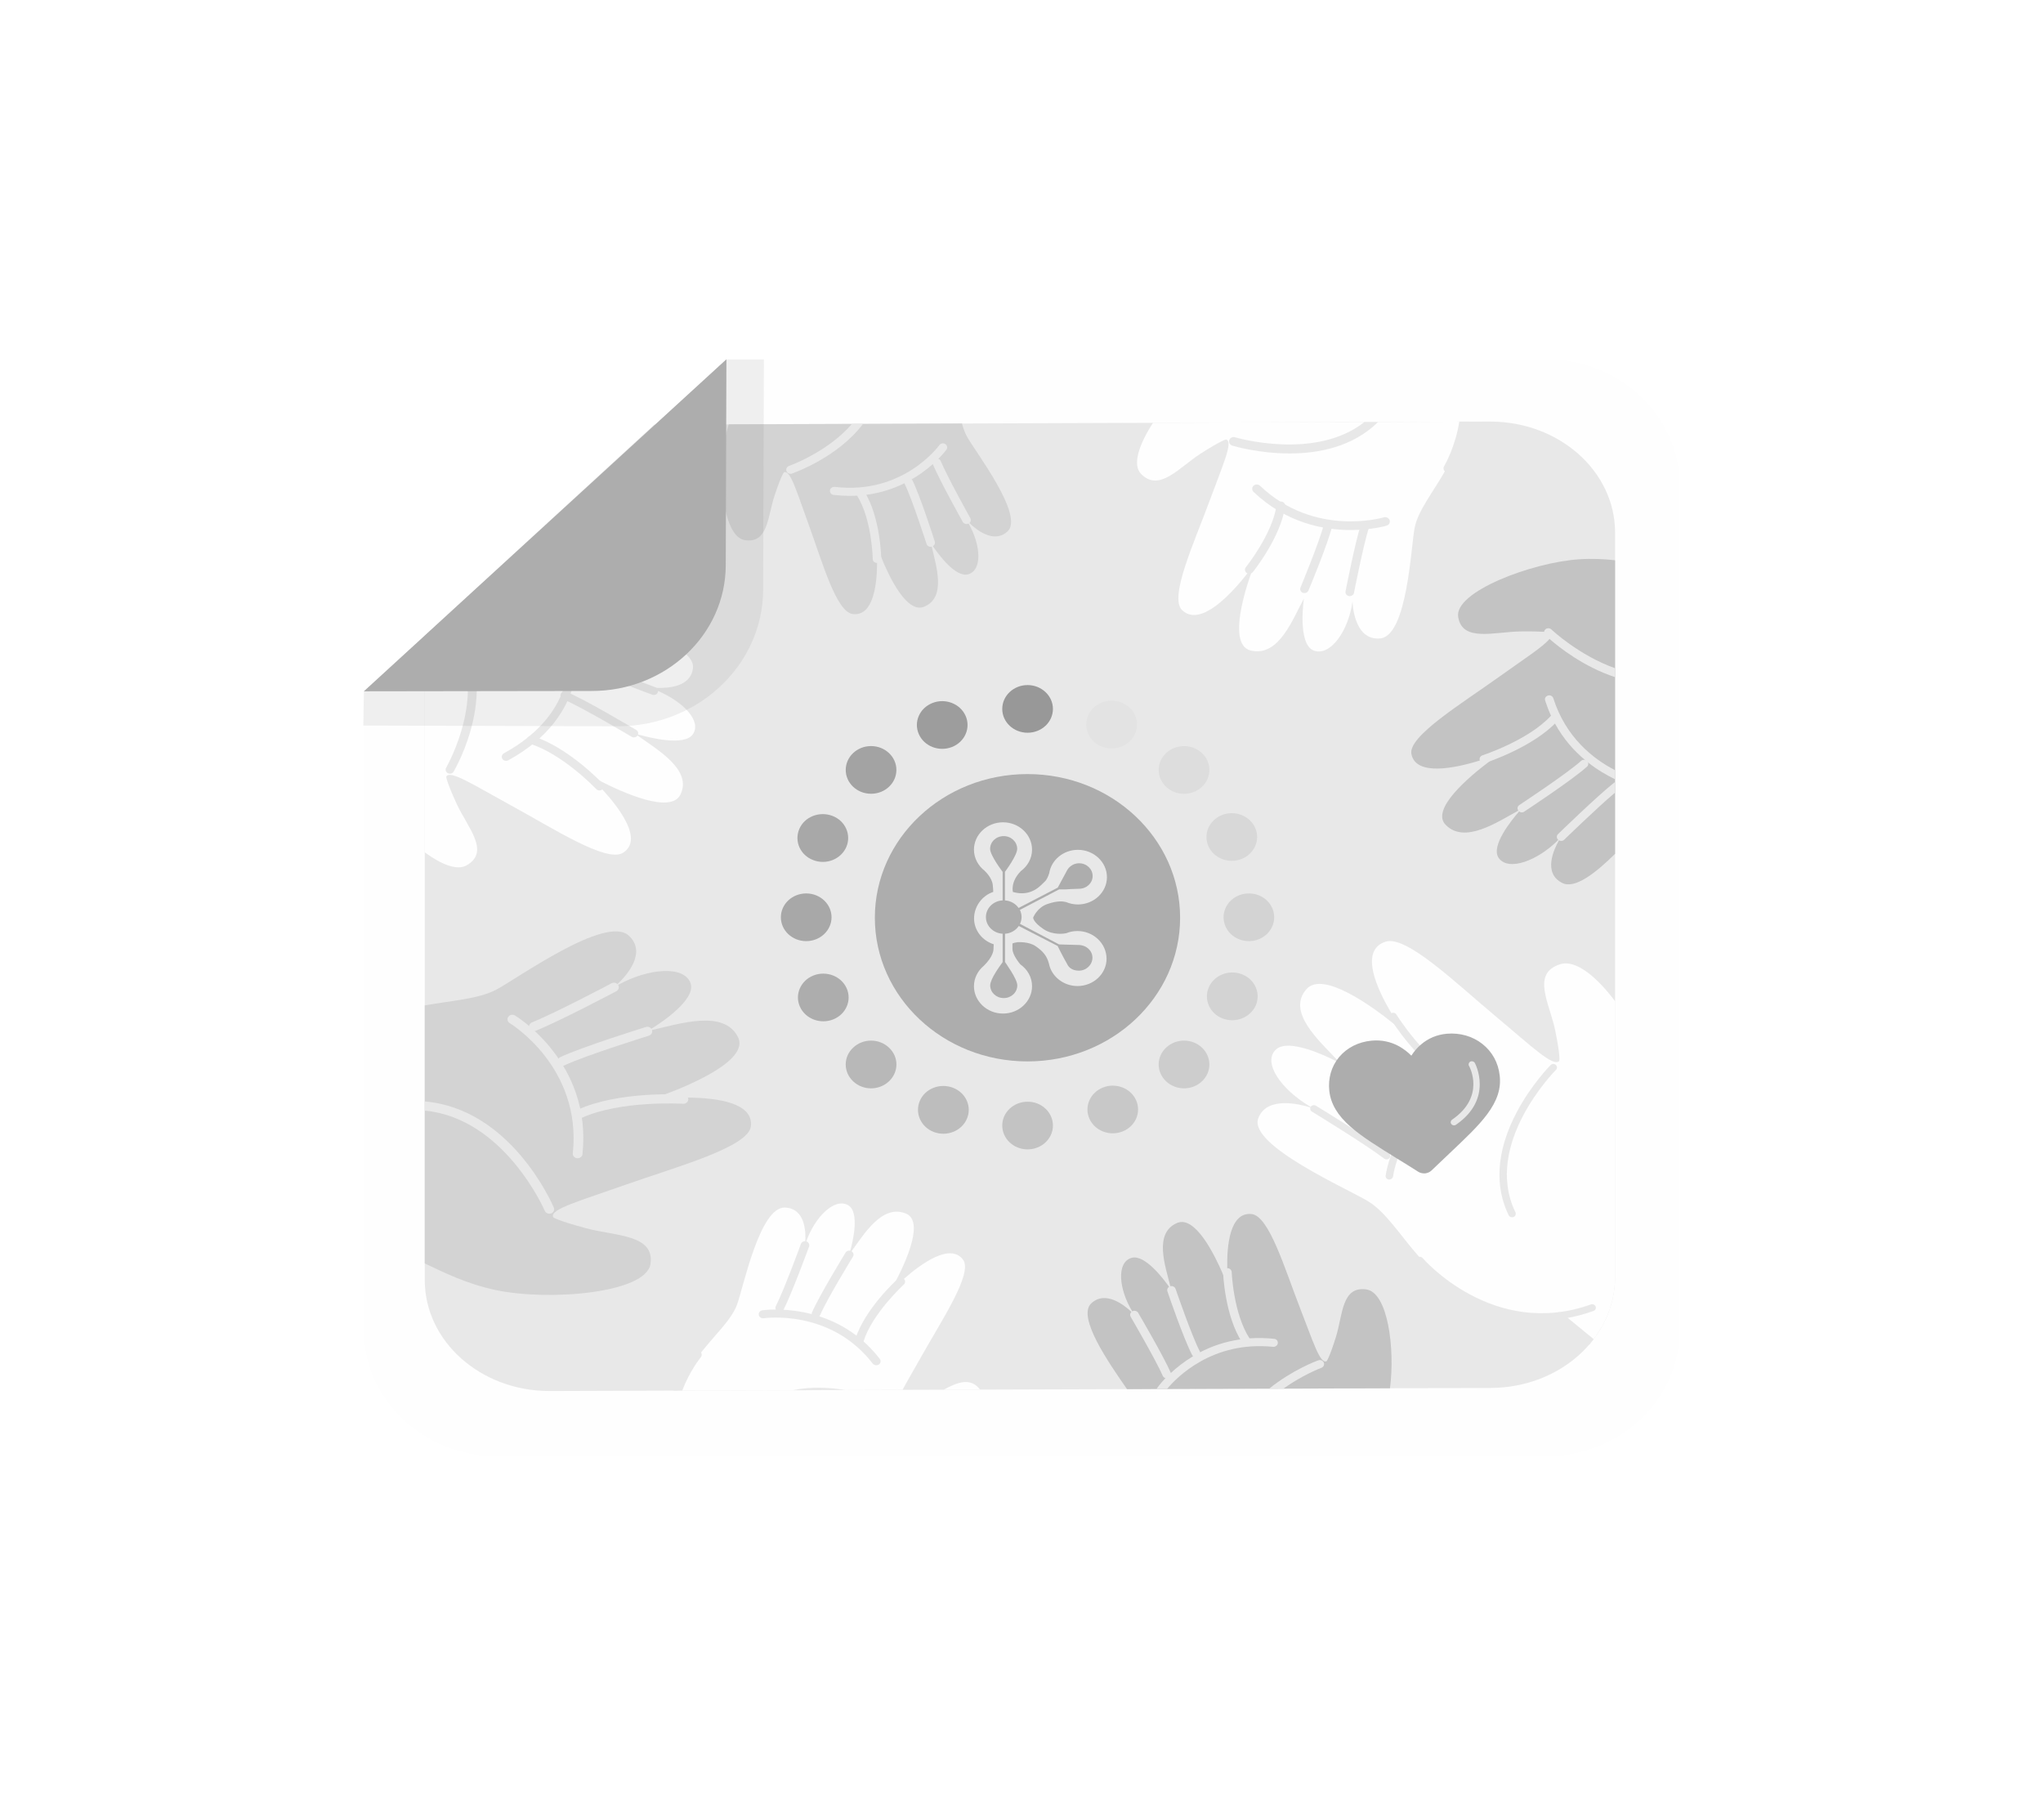 <svg width="55" height="49" viewBox="0 0 55 49" fill="none" xmlns="http://www.w3.org/2000/svg">
<g filter="url(#filter0_d_1034_1995)">
<path d="M19.556 5.734L9.796 14.672V31.873C9.796 33.747 11.41 35.266 13.401 35.266H41.614C43.605 35.266 45.219 33.747 45.219 31.873V9.127C45.219 7.253 43.605 5.734 41.614 5.734H19.556Z" fill="#FEFEFE"/>
<path d="M43.48 10.399V30.438C43.48 32.088 41.976 33.425 40.12 33.425L14.792 33.508C12.938 33.508 11.435 32.17 11.435 30.52V13.173L17.612 7.493L31.041 7.444L36.731 7.423H37.098L39.286 7.413H39.526L40.12 7.411C41.976 7.411 43.48 8.749 43.48 10.399Z" fill="#E8E8E8"/>
<path d="M18.654 15.826C18.429 16.16 17.48 15.92 17.177 15.833C17.12 15.816 17.085 15.805 17.085 15.805C17.11 15.824 17.135 15.842 17.162 15.861C17.689 16.24 18.651 16.787 18.316 17.455C18.056 17.977 16.782 17.406 16.148 17.081C15.948 16.978 15.813 16.9 15.791 16.889C15.818 16.914 16.001 17.079 16.215 17.312C16.69 17.831 17.325 18.677 16.768 19.021C16.323 19.293 14.877 18.353 13.738 17.733C12.743 17.189 12.114 16.78 12.014 16.968C12.014 16.968 12.002 17.065 12.294 17.7C12.586 18.337 13.206 18.983 12.566 19.355C12.306 19.505 11.884 19.336 11.435 19.007V13.452L13.805 11.244C13.867 11.289 13.932 11.336 13.997 11.383C14.602 11.822 15.086 12.361 15.601 12.556C16.113 12.749 18.723 13.32 18.656 14.037C18.608 14.538 18.026 14.592 17.679 14.58C17.552 14.575 17.454 14.561 17.43 14.559C17.529 14.589 17.627 14.625 17.719 14.665C18.404 14.961 18.893 15.476 18.654 15.826Z" fill="#FEFEFE"/>
<path d="M12.111 16.89C12.091 16.89 12.074 16.885 12.057 16.875C12.002 16.847 11.979 16.781 12.012 16.727C12.024 16.706 13.266 14.541 12.094 13.041C12.057 12.992 12.067 12.924 12.119 12.888C12.171 12.853 12.244 12.863 12.281 12.912C13.54 14.525 12.269 16.739 12.214 16.831C12.194 16.871 12.154 16.89 12.111 16.89Z" fill="#E8E8E8"/>
<path d="M16.138 17.34C16.106 17.34 16.076 17.329 16.051 17.303C16.041 17.294 15.157 16.363 14.265 16.083C14.205 16.064 14.172 16.003 14.192 15.944C14.212 15.885 14.277 15.857 14.34 15.876C15.289 16.174 16.188 17.117 16.226 17.157C16.268 17.202 16.263 17.27 16.216 17.31C16.193 17.331 16.166 17.34 16.138 17.34Z" fill="#E8E8E8"/>
<path d="M17.065 15.912C17.045 15.912 17.023 15.907 17.003 15.895C16.99 15.888 15.654 15.091 15.157 14.884C15.099 14.861 15.072 14.795 15.097 14.741C15.122 14.687 15.192 14.661 15.249 14.684C15.764 14.898 17.07 15.679 17.127 15.712C17.182 15.745 17.197 15.81 17.162 15.862C17.142 15.893 17.105 15.912 17.065 15.912Z" fill="#E8E8E8"/>
<path d="M17.605 14.771C17.59 14.771 17.577 14.769 17.562 14.764C17.505 14.743 16.116 14.231 15.576 13.965C15.519 13.937 15.499 13.871 15.526 13.819C15.556 13.765 15.626 13.746 15.681 13.772C16.211 14.033 17.63 14.555 17.642 14.562C17.702 14.583 17.73 14.647 17.707 14.703C17.695 14.745 17.649 14.771 17.605 14.771Z" fill="#E8E8E8"/>
<path d="M43.48 11.144V19.046C42.96 19.563 42.398 20 42.061 19.833C41.529 19.57 41.834 18.923 41.969 18.683C41.996 18.639 42.016 18.608 42.024 18.596C41.999 18.622 41.974 18.646 41.951 18.672C41.399 19.229 40.617 19.525 40.35 19.163C40.115 18.843 40.702 18.129 40.897 17.905C40.937 17.863 40.96 17.837 40.96 17.837C40.932 17.851 40.905 17.865 40.875 17.884C40.313 18.188 39.428 18.796 38.916 18.263C38.517 17.847 39.531 16.986 40.083 16.57C40.255 16.438 40.38 16.354 40.405 16.335C40.37 16.349 40.143 16.441 39.841 16.535C39.166 16.742 38.117 16.963 37.997 16.361C37.902 15.884 39.346 15.007 40.37 14.273C41.035 13.798 41.552 13.465 41.714 13.262C41.771 13.192 41.786 13.138 41.749 13.098C41.749 13.098 41.721 13.084 41.569 13.07C41.452 13.063 41.257 13.056 40.942 13.06C40.223 13.07 39.368 13.354 39.256 12.672C39.141 11.991 41.249 11.201 42.511 11.118C42.865 11.095 43.188 11.111 43.48 11.144Z" fill="#C3C3C3"/>
<path d="M43.48 14.051V14.291C42.633 14.011 41.971 13.487 41.714 13.261C41.649 13.207 41.609 13.17 41.599 13.16C41.574 13.134 41.564 13.102 41.569 13.069C41.572 13.045 41.584 13.022 41.602 13.005C41.649 12.963 41.721 12.965 41.767 13.008C41.776 13.017 42.496 13.699 43.48 14.051Z" fill="#E8E8E8"/>
<path d="M43.48 16.796V17.04C43.253 16.93 43.001 16.784 42.754 16.589V16.586C42.726 16.567 42.699 16.546 42.671 16.52C42.374 16.274 42.087 15.952 41.862 15.54C41.824 15.474 41.789 15.404 41.757 15.333C41.697 15.204 41.644 15.065 41.597 14.92C41.577 14.863 41.612 14.802 41.674 14.786C41.734 14.767 41.799 14.8 41.817 14.858C42.151 15.909 42.883 16.488 43.48 16.796Z" fill="#E8E8E8"/>
<path d="M39.948 16.607C39.901 16.607 39.856 16.579 39.838 16.534C39.818 16.478 39.848 16.416 39.911 16.395C39.923 16.391 41.145 15.989 41.747 15.337C41.789 15.293 41.861 15.288 41.909 15.328C41.956 15.368 41.961 15.436 41.919 15.481C41.277 16.174 40.035 16.583 39.983 16.6C39.973 16.607 39.961 16.607 39.948 16.607Z" fill="#E8E8E8"/>
<path d="M40.97 17.931C40.933 17.931 40.898 17.914 40.875 17.884C40.838 17.834 40.85 17.766 40.903 17.733C40.915 17.724 42.179 16.892 42.564 16.546C42.611 16.504 42.684 16.506 42.726 16.551C42.771 16.595 42.769 16.663 42.721 16.703C42.324 17.061 41.085 17.877 41.032 17.912C41.015 17.926 40.993 17.931 40.97 17.931Z" fill="#E8E8E8"/>
<path d="M43.48 17.117V17.399C42.993 17.808 42.121 18.657 42.111 18.666C42.089 18.69 42.059 18.699 42.027 18.699C42.007 18.699 41.987 18.695 41.969 18.683C41.962 18.68 41.957 18.678 41.952 18.671C41.949 18.671 41.949 18.671 41.947 18.669C41.902 18.629 41.899 18.558 41.944 18.516C41.987 18.474 42.998 17.491 43.455 17.131C43.463 17.127 43.47 17.122 43.48 17.117Z" fill="#E8E8E8"/>
<path d="M20.215 26.38C20.15 26.942 18.236 27.464 16.84 27.955C15.621 28.388 14.789 28.613 14.892 28.83C14.892 28.83 14.974 28.91 15.776 29.126C16.578 29.34 17.627 29.293 17.512 30.085C17.397 30.877 14.774 31.093 13.345 30.79C12.546 30.619 11.942 30.313 11.435 30.073V23.127C12.166 22.997 12.876 22.955 13.355 22.706C13.905 22.421 16.31 20.679 16.927 21.248C17.427 21.709 16.858 22.334 16.62 22.558C16.58 22.598 16.548 22.623 16.535 22.635C16.57 22.614 16.603 22.595 16.638 22.576C17.45 22.127 18.424 22.043 18.591 22.532C18.741 22.96 17.832 23.573 17.537 23.756C17.482 23.794 17.447 23.813 17.447 23.813C17.482 23.806 17.517 23.799 17.554 23.789C18.286 23.627 19.488 23.225 19.867 23.98C20.175 24.584 18.646 25.245 17.907 25.52C17.677 25.607 17.524 25.656 17.524 25.656C17.524 25.656 17.982 25.602 18.521 25.609C19.315 25.616 20.287 25.752 20.215 26.38Z" fill="#D3D3D3"/>
<path d="M14.837 28.728C14.822 28.733 14.804 28.735 14.789 28.735C14.737 28.735 14.689 28.707 14.667 28.66C14.657 28.632 13.58 26.166 11.435 25.959V25.712C13.753 25.914 14.862 28.458 14.909 28.568C14.937 28.629 14.904 28.702 14.837 28.728Z" fill="#E8E8E8"/>
<path d="M15.551 27.242C15.546 27.242 15.544 27.242 15.539 27.242C15.466 27.235 15.414 27.176 15.421 27.108C15.666 24.788 13.743 23.617 13.723 23.605C13.663 23.57 13.643 23.492 13.683 23.436C13.72 23.38 13.8 23.361 13.863 23.398C13.883 23.41 15.944 24.656 15.681 27.132C15.674 27.195 15.616 27.242 15.551 27.242Z" fill="#E8E8E8"/>
<path d="M15.601 26.172C15.554 26.172 15.506 26.146 15.484 26.104C15.451 26.043 15.479 25.97 15.544 25.94C16.665 25.425 18.339 25.526 18.409 25.531C18.481 25.535 18.534 25.594 18.529 25.662C18.524 25.73 18.459 25.78 18.389 25.775C18.371 25.775 16.713 25.674 15.654 26.158C15.641 26.168 15.621 26.172 15.601 26.172Z" fill="#E8E8E8"/>
<path d="M15.144 24.753C15.097 24.753 15.052 24.73 15.027 24.685C14.994 24.624 15.019 24.551 15.084 24.52C15.651 24.25 17.317 23.73 17.387 23.709C17.455 23.688 17.53 23.723 17.552 23.787C17.575 23.85 17.537 23.921 17.47 23.942C17.452 23.947 15.754 24.476 15.202 24.739C15.184 24.748 15.164 24.753 15.144 24.753Z" fill="#E8E8E8"/>
<path d="M14.372 23.819C14.322 23.819 14.272 23.791 14.252 23.744C14.225 23.683 14.255 23.61 14.322 23.584C14.944 23.335 16.451 22.541 16.465 22.531C16.528 22.498 16.608 22.519 16.643 22.578C16.678 22.637 16.655 22.712 16.593 22.745C16.53 22.778 15.059 23.554 14.425 23.81C14.407 23.817 14.39 23.819 14.372 23.819Z" fill="#E8E8E8"/>
<path d="M24.814 32.561C24.609 32.927 24.424 33.238 24.297 33.477L22.753 33.482L21.344 33.487L18.367 33.496H18.242C18.359 33.195 18.541 32.901 18.789 32.575C18.814 32.542 18.841 32.507 18.871 32.474C19.246 31.996 19.686 31.597 19.84 31.188C20.005 30.75 20.452 28.538 21.134 28.569C21.676 28.592 21.696 29.22 21.679 29.476C21.676 29.544 21.671 29.584 21.671 29.584C21.681 29.549 21.694 29.516 21.706 29.481C21.939 28.823 22.461 28.301 22.828 28.503C23.148 28.679 22.965 29.467 22.89 29.733C22.88 29.775 22.87 29.805 22.868 29.817C22.885 29.794 22.905 29.77 22.923 29.747C23.262 29.286 23.744 28.473 24.384 28.729C24.879 28.924 24.412 29.979 24.124 30.532C24.124 30.532 24.124 30.532 24.122 30.534C24.027 30.718 23.952 30.847 23.939 30.868C23.962 30.842 24.117 30.682 24.334 30.489C24.806 30.073 25.581 29.516 25.925 29.97C26.2 30.334 25.363 31.583 24.814 32.561Z" fill="#FEFEFE"/>
<path d="M26.385 33.47L25.403 33.473C25.783 33.268 26.13 33.134 26.385 33.47Z" fill="#FEFEFE"/>
<path d="M22.753 33.481L21.344 33.486C21.831 33.385 22.325 33.411 22.753 33.481Z" fill="#E8E8E8"/>
<path d="M23.59 32.814C23.555 32.814 23.52 32.797 23.495 32.769C22.353 31.288 20.577 31.547 20.56 31.549C20.497 31.558 20.437 31.519 20.427 31.46C20.417 31.401 20.46 31.345 20.522 31.335C20.542 31.333 22.456 31.051 23.684 32.642C23.722 32.692 23.709 32.76 23.66 32.795C23.637 32.807 23.614 32.814 23.59 32.814Z" fill="#E8E8E8"/>
<path d="M23.135 32.259C23.125 32.259 23.113 32.257 23.102 32.255C23.04 32.238 23.005 32.177 23.023 32.12C23.272 31.309 24.134 30.52 24.172 30.487C24.217 30.444 24.291 30.447 24.334 30.489C24.379 30.531 24.376 30.602 24.331 30.642C24.324 30.649 23.477 31.425 23.245 32.179C23.23 32.229 23.185 32.259 23.135 32.259Z" fill="#E8E8E8"/>
<path d="M21.966 31.546C21.951 31.546 21.938 31.544 21.923 31.539C21.863 31.518 21.836 31.455 21.858 31.398C22.043 30.959 22.735 29.83 22.763 29.783C22.795 29.732 22.865 29.713 22.92 29.743C22.975 29.774 22.995 29.84 22.962 29.891C22.955 29.903 22.251 31.053 22.073 31.476C22.056 31.52 22.011 31.546 21.966 31.546Z" fill="#E8E8E8"/>
<path d="M20.992 31.377C20.974 31.377 20.959 31.375 20.942 31.368C20.884 31.342 20.859 31.279 20.887 31.222C21.114 30.771 21.559 29.56 21.561 29.548C21.581 29.492 21.648 29.461 21.709 29.48C21.768 29.499 21.801 29.562 21.781 29.619C21.763 29.668 21.329 30.853 21.096 31.316C21.076 31.356 21.034 31.377 20.992 31.377Z" fill="#E8E8E8"/>
<path d="M18.866 32.6C18.841 32.63 18.564 32.978 18.367 33.495H18.134C18.349 32.884 18.676 32.475 18.684 32.466C18.721 32.419 18.796 32.412 18.846 32.447C18.856 32.454 18.866 32.464 18.871 32.473C18.899 32.511 18.899 32.562 18.866 32.6Z" fill="#E8E8E8"/>
<path d="M37.42 33.434L34.55 33.444H34.166L31.418 33.453H31.138L30.344 33.458H30.341C29.874 32.783 28.985 31.521 29.377 31.149C29.759 30.79 30.269 31.196 30.459 31.377C30.511 31.424 30.539 31.457 30.539 31.457C30.519 31.427 30.499 31.396 30.481 31.363C30.116 30.759 30.054 30.044 30.461 29.924C30.813 29.819 31.313 30.475 31.475 30.705C31.5 30.74 31.518 30.766 31.525 30.778C31.523 30.752 31.515 30.721 31.508 30.691C31.373 30.145 31.053 29.264 31.683 28.986C32.167 28.773 32.684 29.805 32.929 30.376C33.009 30.564 33.059 30.703 33.069 30.731C33.066 30.693 33.041 30.479 33.039 30.202C33.026 29.591 33.109 28.681 33.696 28.744C34.166 28.796 34.588 30.218 34.992 31.257C35.347 32.163 35.532 32.783 35.712 32.706C35.712 32.706 35.779 32.647 35.964 32.054C36.151 31.46 36.116 30.681 36.781 30.773C37.36 30.851 37.56 32.353 37.42 33.434Z" fill="#C3C3C3"/>
<path d="M35.572 32.884C35.562 32.887 35.072 33.072 34.55 33.444H34.168C34.785 32.945 35.439 32.699 35.489 32.682C35.547 32.659 35.614 32.687 35.639 32.743C35.662 32.8 35.632 32.861 35.572 32.884Z" fill="#E8E8E8"/>
<path d="M34.4 32.221C34.393 32.28 34.336 32.322 34.273 32.318C32.639 32.153 31.68 33.138 31.418 33.453H31.138C31.141 33.446 31.143 33.439 31.148 33.432C31.151 33.427 31.228 33.317 31.375 33.162C31.418 33.117 31.465 33.07 31.52 33.023C31.673 32.88 31.873 32.72 32.117 32.572C32.18 32.534 32.242 32.499 32.31 32.464C32.609 32.308 32.969 32.179 33.386 32.118C33.466 32.106 33.551 32.097 33.636 32.09C33.843 32.076 34.066 32.078 34.298 32.102C34.361 32.106 34.408 32.16 34.4 32.221Z" fill="#E8E8E8"/>
<path d="M33.544 32.263C33.506 32.263 33.466 32.244 33.446 32.211C32.974 31.494 32.929 30.361 32.927 30.314C32.924 30.253 32.974 30.204 33.039 30.201C33.097 30.197 33.157 30.246 33.159 30.307C33.159 30.319 33.204 31.429 33.644 32.099C33.676 32.15 33.661 32.216 33.606 32.249C33.584 32.258 33.564 32.263 33.544 32.263Z" fill="#E8E8E8"/>
<path d="M32.197 32.602C32.155 32.602 32.115 32.58 32.095 32.54C31.87 32.117 31.445 30.878 31.428 30.824C31.408 30.768 31.443 30.707 31.503 30.688C31.563 30.669 31.628 30.702 31.648 30.759C31.653 30.77 32.085 32.035 32.302 32.444C32.33 32.498 32.307 32.564 32.25 32.59C32.232 32.599 32.215 32.602 32.197 32.602Z" fill="#E8E8E8"/>
<path d="M31.413 33.169C31.368 33.169 31.326 33.143 31.305 33.103C31.101 32.642 30.444 31.521 30.439 31.509C30.409 31.457 30.429 31.391 30.484 31.361C30.539 31.332 30.609 31.351 30.641 31.403C30.669 31.45 31.311 32.546 31.52 33.018C31.545 33.075 31.518 33.138 31.458 33.161C31.443 33.166 31.428 33.169 31.413 33.169Z" fill="#E8E8E8"/>
<path d="M27.122 10.37C26.752 10.706 26.277 10.318 26.095 10.139C26.045 10.09 26.018 10.057 26.018 10.057C26.038 10.09 26.058 10.121 26.075 10.154C26.407 10.734 26.45 11.414 26.063 11.522C25.725 11.616 25.266 10.988 25.113 10.762C25.081 10.716 25.064 10.685 25.064 10.685C25.069 10.713 25.076 10.744 25.084 10.777C25.201 11.301 25.483 12.142 24.881 12.394C24.417 12.589 23.945 11.609 23.722 11.059C23.64 10.85 23.59 10.701 23.59 10.701C23.59 10.701 23.612 10.925 23.612 11.216C23.61 11.799 23.512 12.662 22.955 12.591C22.508 12.533 22.131 11.169 21.766 10.172C21.447 9.3 21.282 8.708 21.107 8.776C21.107 8.776 21.042 8.832 20.855 9.394C20.665 9.959 20.682 10.701 20.053 10.603C19.421 10.506 19.301 8.647 19.573 7.641C19.588 7.587 19.603 7.535 19.621 7.485L22.935 7.474H23.233L25.898 7.462C25.933 7.591 25.973 7.709 26.03 7.812C26.245 8.207 27.589 9.944 27.122 10.37Z" fill="#D3D3D3"/>
<path d="M23.232 7.475C22.558 8.37 21.389 8.786 21.321 8.81C21.309 8.815 21.296 8.817 21.281 8.817C21.234 8.817 21.192 8.791 21.174 8.746C21.151 8.69 21.181 8.627 21.241 8.605C21.256 8.601 22.28 8.234 22.935 7.475H23.232Z" fill="#E8E8E8"/>
<path d="M22.878 9.411C22.738 9.411 22.593 9.402 22.443 9.385C22.381 9.378 22.336 9.324 22.343 9.263C22.351 9.204 22.41 9.162 22.473 9.169C24.314 9.388 25.278 8.06 25.288 8.045C25.323 7.996 25.395 7.982 25.448 8.015C25.5 8.048 25.515 8.116 25.48 8.165C25.471 8.179 24.579 9.411 22.878 9.411Z" fill="#E8E8E8"/>
<path d="M23.61 11.217C23.547 11.217 23.495 11.17 23.495 11.109C23.495 11.097 23.475 10.039 23.068 9.395C23.035 9.343 23.053 9.277 23.108 9.247C23.163 9.216 23.232 9.233 23.265 9.284C23.702 9.978 23.724 11.059 23.724 11.106C23.727 11.167 23.674 11.217 23.61 11.217C23.612 11.217 23.61 11.217 23.61 11.217Z" fill="#E8E8E8"/>
<path d="M25.053 10.782C25.003 10.782 24.958 10.751 24.944 10.704C24.939 10.693 24.551 9.48 24.354 9.087C24.326 9.033 24.352 8.967 24.409 8.941C24.466 8.915 24.536 8.939 24.564 8.993C24.769 9.402 25.151 10.591 25.166 10.641C25.183 10.697 25.148 10.758 25.088 10.777C25.076 10.782 25.063 10.782 25.053 10.782Z" fill="#E8E8E8"/>
<path d="M26.02 10.169C25.978 10.169 25.938 10.148 25.918 10.11C25.893 10.065 25.301 9.007 25.111 8.554C25.088 8.497 25.116 8.434 25.176 8.413C25.233 8.389 25.303 8.417 25.326 8.474C25.513 8.918 26.115 9.997 26.122 10.009C26.152 10.063 26.13 10.129 26.075 10.157C26.055 10.164 26.038 10.169 26.02 10.169Z" fill="#E8E8E8"/>
<path d="M39.416 7.413C39.359 7.803 39.201 8.184 38.964 8.628C38.941 8.671 38.919 8.711 38.897 8.751C38.577 9.315 38.177 9.806 38.085 10.265C37.985 10.756 37.89 13.177 37.158 13.248C36.429 13.318 36.411 12.249 36.411 12.249C36.309 13.032 35.817 13.742 35.37 13.575C34.92 13.408 35.102 12.178 35.102 12.178C34.812 12.695 34.44 13.756 33.673 13.575C32.939 13.398 33.708 11.409 33.776 11.238C33.661 11.398 32.455 13.097 31.823 12.486C31.468 12.143 32.142 10.685 32.557 9.562C32.919 8.579 33.211 7.944 33.007 7.893C33.007 7.893 32.907 7.9 32.322 8.273C31.74 8.65 31.206 9.32 30.718 8.819C30.476 8.572 30.666 8.022 31.041 7.444L36.731 7.422H37.098L39.286 7.413H39.416Z" fill="#FEFEFE"/>
<path d="M37.098 7.423C36.419 8.093 35.497 8.269 34.718 8.269C33.893 8.269 33.226 8.074 33.174 8.058C33.109 8.036 33.072 7.971 33.094 7.909C33.114 7.848 33.184 7.813 33.249 7.834C33.271 7.841 35.414 8.469 36.731 7.423H37.098Z" fill="#E8E8E8"/>
<path d="M36.361 10.33C35.639 10.33 34.63 10.144 33.746 9.303C33.699 9.256 33.699 9.183 33.746 9.138C33.794 9.093 33.873 9.093 33.921 9.138C35.39 10.539 37.236 9.994 37.253 9.989C37.318 9.97 37.388 10.003 37.41 10.064C37.433 10.125 37.395 10.191 37.331 10.212C37.325 10.215 36.933 10.33 36.361 10.33Z" fill="#E8E8E8"/>
<path d="M33.631 11.508C33.606 11.508 33.581 11.501 33.561 11.485C33.511 11.45 33.501 11.379 33.539 11.332C33.546 11.323 34.258 10.436 34.368 9.658C34.376 9.6 34.435 9.557 34.498 9.564C34.56 9.571 34.605 9.628 34.598 9.686C34.48 10.523 33.756 11.426 33.724 11.466C33.699 11.494 33.666 11.508 33.631 11.508Z" fill="#E8E8E8"/>
<path d="M35.117 12.027C35.102 12.027 35.09 12.025 35.075 12.021C35.015 11.999 34.987 11.936 35.01 11.879C35.015 11.868 35.529 10.631 35.637 10.187C35.652 10.128 35.714 10.09 35.774 10.104C35.837 10.119 35.877 10.175 35.861 10.234C35.752 10.695 35.247 11.908 35.225 11.959C35.207 12.002 35.165 12.027 35.117 12.027Z" fill="#E8E8E8"/>
<path d="M36.336 12.11C36.329 12.11 36.321 12.11 36.316 12.108C36.254 12.096 36.211 12.04 36.224 11.981C36.234 11.929 36.474 10.697 36.629 10.206C36.646 10.15 36.711 10.117 36.773 10.133C36.833 10.15 36.868 10.211 36.851 10.27C36.699 10.749 36.454 12.007 36.451 12.021C36.441 12.075 36.391 12.11 36.336 12.11Z" fill="#E8E8E8"/>
<path d="M39.526 7.413C39.416 8.168 39.101 8.715 39.094 8.727C39.071 8.765 39.029 8.786 38.986 8.786C38.966 8.786 38.944 8.781 38.926 8.772C38.914 8.767 38.904 8.758 38.897 8.751C38.859 8.715 38.849 8.659 38.877 8.614C38.901 8.572 39.181 8.083 39.286 7.413H39.526Z" fill="#E8E8E8"/>
<path d="M13.623 16.544C13.583 16.544 13.545 16.525 13.523 16.489C13.491 16.438 13.511 16.372 13.565 16.341C15.649 15.201 15.296 13.509 15.279 13.438C15.267 13.379 15.306 13.32 15.369 13.309C15.431 13.297 15.494 13.335 15.506 13.391C15.511 13.41 15.916 15.307 13.683 16.529C13.663 16.539 13.643 16.544 13.623 16.544Z" fill="#E8E8E8"/>
<path d="M43.48 23.015V30.437C43.48 31.057 43.268 31.633 42.903 32.111C42.876 32.148 42.846 32.184 42.816 32.221L42.007 31.57C42.007 31.57 42.007 31.57 42.004 31.57L41.904 31.488H41.887C40.031 31.45 39.246 31.036 38.282 29.985C38.255 29.957 38.23 29.927 38.205 29.896C37.698 29.325 37.323 28.704 36.836 28.403C36.324 28.084 33.606 26.899 33.873 26.168C34.098 25.559 34.99 25.785 35.28 25.874C35.327 25.89 35.357 25.902 35.367 25.904C35.34 25.89 35.312 25.874 35.287 25.86C34.49 25.399 33.968 24.649 34.358 24.308C34.693 24.017 35.647 24.463 35.972 24.628C35.987 24.637 36.002 24.644 36.014 24.651C36.049 24.668 36.072 24.682 36.079 24.684C36.064 24.666 36.047 24.647 36.029 24.628C36.017 24.616 36.007 24.604 35.997 24.593C35.512 24.076 34.63 23.302 35.172 22.689C35.617 22.185 36.953 23.163 37.53 23.629C37.678 23.746 37.775 23.833 37.795 23.85C37.773 23.817 37.625 23.612 37.458 23.335C37.073 22.691 36.586 21.645 37.3 21.412C37.862 21.229 39.201 22.533 40.285 23.438C41.232 24.228 41.817 24.797 41.977 24.623C41.977 24.623 42.017 24.527 41.867 23.798C41.717 23.069 41.21 22.256 42.014 22.016C42.426 21.894 42.988 22.359 43.48 23.015Z" fill="#FEFEFE"/>
<path d="M40.705 28.83C40.668 28.83 40.633 28.809 40.615 28.776C39.671 26.822 41.724 24.754 41.744 24.733C41.782 24.695 41.844 24.693 41.884 24.73C41.924 24.765 41.927 24.824 41.889 24.862C41.869 24.881 39.908 26.86 40.798 28.698C40.82 28.745 40.798 28.802 40.748 28.823C40.733 28.828 40.72 28.83 40.705 28.83Z" fill="#E8E8E8"/>
<path d="M37.401 27.815C37.398 27.815 37.393 27.815 37.391 27.815C37.336 27.811 37.296 27.764 37.303 27.712C37.306 27.691 37.578 25.544 40.031 24.724C40.083 24.707 40.138 24.731 40.158 24.78C40.176 24.83 40.151 24.881 40.098 24.9C37.768 25.681 37.505 27.712 37.503 27.731C37.495 27.78 37.45 27.815 37.401 27.815Z" fill="#E8E8E8"/>
<path d="M39.189 25.228C39.171 25.228 39.154 25.223 39.139 25.216C38.182 24.694 37.45 23.516 37.42 23.464C37.393 23.42 37.41 23.363 37.458 23.337C37.505 23.312 37.565 23.328 37.593 23.373C37.6 23.384 38.327 24.558 39.239 25.056C39.286 25.082 39.301 25.138 39.274 25.183C39.259 25.209 39.224 25.228 39.189 25.228Z" fill="#E8E8E8"/>
<path d="M37.875 26.269C37.855 26.269 37.835 26.264 37.818 26.252C37.311 25.916 36.084 24.809 36.032 24.762C35.992 24.727 35.992 24.668 36.029 24.63C36.067 24.593 36.129 24.593 36.169 24.628C36.182 24.64 37.436 25.773 37.93 26.102C37.975 26.132 37.985 26.189 37.953 26.231C37.938 26.255 37.905 26.269 37.875 26.269Z" fill="#E8E8E8"/>
<path d="M37.328 27.273C37.305 27.273 37.283 27.266 37.265 27.252C36.753 26.861 35.332 25.994 35.317 25.985C35.272 25.956 35.257 25.898 35.287 25.855C35.317 25.813 35.377 25.799 35.425 25.827C35.484 25.862 36.868 26.709 37.39 27.106C37.433 27.139 37.44 27.198 37.405 27.238C37.385 27.261 37.358 27.273 37.328 27.273Z" fill="#E8E8E8"/>
<path d="M41.499 31.603C39.491 31.603 38.162 30.066 38.145 30.047C38.11 30.007 38.117 29.948 38.16 29.915C38.202 29.883 38.265 29.89 38.3 29.93C38.317 29.951 40.196 32.118 42.828 31.178C42.878 31.159 42.936 31.183 42.956 31.232C42.976 31.281 42.951 31.333 42.898 31.352C42.406 31.53 41.937 31.603 41.499 31.603Z" fill="#E8E8E8"/>
<path d="M42.903 32.111C42.876 32.149 42.846 32.184 42.816 32.221C42.806 32.236 42.794 32.247 42.783 32.261L41.949 31.577L41.919 31.552C41.899 31.535 41.887 31.512 41.887 31.488C41.882 31.462 41.889 31.439 41.909 31.42C41.944 31.38 42.007 31.378 42.049 31.41L42.206 31.54L42.903 32.111Z" fill="#E8E8E8"/>
<path d="M39.908 24.165C39.644 23.956 39.304 23.86 38.949 23.89C38.684 23.914 38.45 24.013 38.255 24.18C38.155 24.264 38.07 24.365 37.995 24.48C37.898 24.382 37.788 24.299 37.673 24.233C37.443 24.104 37.191 24.052 36.926 24.076C36.571 24.109 36.262 24.266 36.049 24.52C35.842 24.77 35.749 25.094 35.787 25.433C35.827 25.78 36.009 26.086 36.359 26.394C36.671 26.669 37.106 26.937 37.61 27.25C37.783 27.355 37.978 27.475 38.18 27.605C38.232 27.637 38.3 27.654 38.365 27.649C38.43 27.642 38.49 27.616 38.535 27.574C38.705 27.412 38.867 27.257 39.009 27.123C39.429 26.725 39.794 26.384 40.036 26.058C40.308 25.693 40.416 25.36 40.373 25.012C40.336 24.671 40.171 24.372 39.908 24.165Z" fill="#ADADAD"/>
<path d="M39.144 26.356C39.117 26.356 39.089 26.345 39.072 26.321C39.042 26.283 39.052 26.232 39.092 26.203C39.996 25.583 39.566 24.786 39.546 24.753C39.524 24.713 39.541 24.661 39.584 24.64C39.626 24.619 39.681 24.635 39.704 24.675C39.709 24.685 40.221 25.634 39.197 26.34C39.181 26.352 39.162 26.356 39.144 26.356Z" fill="#E8E8E8"/>
<path opacity="0.1" d="M20.545 11.941L20.565 5.739H19.558L9.796 14.672L9.781 15.594L16.62 15.613C18.781 15.617 20.537 13.974 20.545 11.941Z" fill="#6A6A6A"/>
<path d="M19.538 11.28L19.556 5.734L9.796 14.672L15.924 14.663C17.915 14.668 19.533 13.154 19.538 11.28Z" fill="#ADADAD"/>
<path d="M27.661 24.635C29.931 24.635 31.77 22.903 31.77 20.767C31.77 18.632 29.931 16.9 27.661 16.9C25.392 16.9 23.552 18.632 23.552 20.767C23.552 22.903 25.392 24.635 27.661 24.635Z" fill="#ADADAD"/>
<path d="M29.005 21.125C28.898 21.125 28.796 21.146 28.703 21.184C28.663 21.193 28.353 21.25 28.089 21.071C27.804 20.878 27.814 20.763 27.814 20.763C27.814 20.763 27.919 20.49 28.203 20.396C28.488 20.3 28.623 20.328 28.681 20.342C28.683 20.342 28.686 20.342 28.691 20.342C28.791 20.384 28.9 20.41 29.018 20.41C29.448 20.41 29.8 20.079 29.8 19.675C29.8 19.27 29.448 18.939 29.018 18.939C28.626 18.939 28.301 19.214 28.246 19.569C28.221 19.646 28.181 19.747 28.126 19.794C28.031 19.879 27.779 20.218 27.269 20.074C27.269 20.074 27.194 19.806 27.482 19.512C27.664 19.378 27.784 19.169 27.784 18.934C27.784 18.53 27.432 18.198 27.002 18.198C26.572 18.198 26.22 18.53 26.22 18.934C26.22 19.164 26.335 19.369 26.51 19.505V19.508C26.51 19.508 26.707 19.682 26.727 19.889C26.737 19.98 26.737 20.027 26.74 20.072C26.435 20.173 26.223 20.467 26.223 20.787C26.223 21.109 26.445 21.384 26.752 21.482C26.752 21.482 26.747 21.623 26.745 21.628C26.745 21.633 26.74 21.814 26.485 22.061C26.323 22.197 26.22 22.392 26.22 22.611C26.22 23.015 26.572 23.347 27.002 23.347C27.432 23.347 27.784 23.015 27.784 22.611C27.784 22.369 27.659 22.155 27.467 22.021C27.439 21.988 27.257 21.765 27.257 21.607C27.257 21.534 27.257 21.478 27.257 21.459C27.299 21.445 27.309 21.438 27.389 21.426C27.414 21.426 27.697 21.405 27.881 21.534C28.071 21.663 28.181 21.786 28.238 22C28.303 22.343 28.626 22.606 29.008 22.606C29.438 22.606 29.79 22.275 29.79 21.87C29.787 21.456 29.435 21.125 29.005 21.125ZM29.043 22.192C28.84 22.192 28.766 22.075 28.751 22.054C28.738 22.037 28.561 21.713 28.473 21.527L27.427 20.989C27.347 21.106 27.212 21.189 27.057 21.198C27.057 21.198 27.057 21.953 27.057 21.96C27.057 21.967 27.387 22.411 27.387 22.587C27.387 22.778 27.224 22.93 27.022 22.93C26.82 22.93 26.657 22.778 26.657 22.587C26.66 22.409 26.932 22.047 26.992 21.962V21.198C26.742 21.184 26.542 20.989 26.542 20.749C26.542 20.509 26.74 20.314 26.992 20.3V19.531C26.992 19.531 26.655 19.092 26.655 18.913C26.655 18.723 26.817 18.57 27.02 18.57C27.222 18.57 27.384 18.723 27.384 18.913C27.384 19.092 27.055 19.531 27.055 19.531V20.3C27.209 20.312 27.342 20.389 27.422 20.504L28.476 19.957C28.476 19.957 28.723 19.503 28.733 19.48C28.746 19.456 28.848 19.301 29.05 19.301C29.253 19.301 29.415 19.454 29.415 19.644C29.415 19.834 29.253 19.987 29.05 19.987C28.945 19.987 28.708 20.004 28.683 20.004C28.658 20.004 28.513 20.004 28.513 20.004L27.457 20.556C27.484 20.615 27.502 20.678 27.502 20.747C27.502 20.812 27.487 20.876 27.459 20.932C27.459 20.932 28.513 21.485 28.511 21.485C28.501 21.485 28.793 21.494 29.045 21.501C29.248 21.506 29.41 21.654 29.41 21.844C29.407 22.037 29.245 22.192 29.043 22.192Z" fill="#E8E8E8"/>
<path d="M28.346 15.146C28.346 15.501 28.041 15.787 27.664 15.787C27.287 15.787 26.982 15.501 26.982 15.146C26.982 14.791 27.287 14.504 27.664 14.504C28.038 14.504 28.346 14.791 28.346 15.146Z" fill="#989898"/>
<path d="M28.346 26.361C28.346 26.716 28.041 27.003 27.664 27.003C27.287 27.003 26.982 26.716 26.982 26.361C26.982 26.006 27.287 25.72 27.664 25.72C28.038 25.717 28.346 26.006 28.346 26.361Z" fill="#C3C3C3"/>
<path d="M33.621 21.397C33.244 21.397 32.94 21.11 32.94 20.755C32.94 20.4 33.244 20.113 33.621 20.113C33.999 20.113 34.303 20.4 34.303 20.755C34.303 21.108 33.999 21.397 33.621 21.397Z" fill="#D3D3D3"/>
<path d="M21.704 21.397C21.327 21.397 21.022 21.11 21.022 20.755C21.022 20.4 21.327 20.113 21.704 20.113C22.081 20.113 22.386 20.4 22.386 20.755C22.386 21.108 22.081 21.397 21.704 21.397Z" fill="#A8A8A8"/>
<path d="M32.358 17.243C32.09 17.494 31.658 17.494 31.393 17.243C31.126 16.991 31.126 16.584 31.393 16.335C31.661 16.084 32.093 16.084 32.358 16.335C32.625 16.584 32.625 16.991 32.358 17.243Z" fill="#DDDDDD"/>
<path d="M23.932 25.171C23.665 25.423 23.233 25.423 22.968 25.171C22.701 24.92 22.701 24.513 22.968 24.264C23.235 24.012 23.667 24.012 23.932 24.264C24.2 24.513 24.2 24.92 23.932 25.171Z" fill="#B8B8B8"/>
<path d="M31.393 25.171C31.126 24.92 31.126 24.513 31.393 24.264C31.661 24.012 32.093 24.012 32.358 24.264C32.625 24.515 32.625 24.922 32.358 25.171C32.093 25.423 31.661 25.423 31.393 25.171Z" fill="#CDCDCD"/>
<path d="M23.45 17.43C23.827 17.43 24.132 17.143 24.132 16.788C24.132 16.434 23.827 16.146 23.45 16.146C23.073 16.146 22.768 16.434 22.768 16.788C22.768 17.143 23.073 17.43 23.45 17.43Z" fill="#A3A3A3"/>
<path d="M30.559 15.811C30.416 16.14 30.017 16.296 29.667 16.162C29.317 16.027 29.152 15.651 29.295 15.322C29.437 14.993 29.837 14.838 30.186 14.972C30.536 15.108 30.701 15.482 30.559 15.811Z" fill="#E3E3E3"/>
<path d="M26.028 26.183C25.886 26.512 25.486 26.668 25.136 26.534C24.787 26.399 24.622 26.023 24.764 25.694C24.906 25.365 25.306 25.21 25.656 25.344C26.006 25.48 26.173 25.857 26.028 26.183Z" fill="#BDBDBD"/>
<path d="M32.914 23.479C32.565 23.345 32.4 22.969 32.542 22.64C32.685 22.311 33.084 22.155 33.434 22.289C33.784 22.423 33.949 22.799 33.806 23.129C33.661 23.455 33.262 23.613 32.914 23.479Z" fill="#D3D3D3"/>
<path d="M21.891 19.215C21.541 19.081 21.377 18.705 21.519 18.376C21.661 18.047 22.061 17.892 22.411 18.026C22.76 18.16 22.925 18.536 22.783 18.865C22.638 19.194 22.241 19.352 21.891 19.215Z" fill="#A8A8A8"/>
<path d="M33.424 19.186C33.077 19.323 32.677 19.168 32.532 18.841C32.387 18.514 32.552 18.138 32.899 18.002C33.246 17.865 33.646 18.02 33.791 18.347C33.936 18.672 33.771 19.048 33.424 19.186Z" fill="#D8D8D8"/>
<path d="M22.426 23.506C22.079 23.642 21.679 23.487 21.534 23.16C21.389 22.834 21.554 22.457 21.901 22.321C22.248 22.185 22.648 22.34 22.793 22.666C22.938 22.993 22.776 23.369 22.426 23.506Z" fill="#ADADAD"/>
<path d="M29.328 26.176C29.183 25.849 29.348 25.473 29.695 25.337C30.042 25.2 30.442 25.355 30.586 25.682C30.731 26.009 30.566 26.385 30.219 26.521C29.872 26.658 29.472 26.503 29.328 26.176Z" fill="#C8C8C8"/>
<path d="M24.736 15.825C24.591 15.498 24.756 15.122 25.103 14.986C25.451 14.85 25.85 15.005 25.995 15.332C26.14 15.658 25.975 16.035 25.628 16.171C25.281 16.307 24.881 16.154 24.736 15.825Z" fill="#9D9D9D"/>
</g>
<defs>
<filter id="filter0_d_1034_1995" x="0.922" y="0.812" width="53.156" height="47.25" filterUnits="userSpaceOnUse" color-interpolation-filters="sRGB">
<feFlood flood-opacity="0" result="BackgroundImageFix"/>
<feColorMatrix in="SourceAlpha" type="matrix" values="0 0 0 0 0 0 0 0 0 0 0 0 0 0 0 0 0 0 127 0" result="hardAlpha"/>
<feOffset dy="3.938"/>
<feGaussianBlur stdDeviation="4.43"/>
<feColorMatrix type="matrix" values="0 0 0 0 0 0 0 0 0 0 0 0 0 0 0 0 0 0 0.06 0"/>
<feBlend mode="normal" in2="BackgroundImageFix" result="effect1_dropShadow_1034_1995"/>
<feBlend mode="normal" in="SourceGraphic" in2="effect1_dropShadow_1034_1995" result="shape"/>
</filter>
</defs>
</svg>
